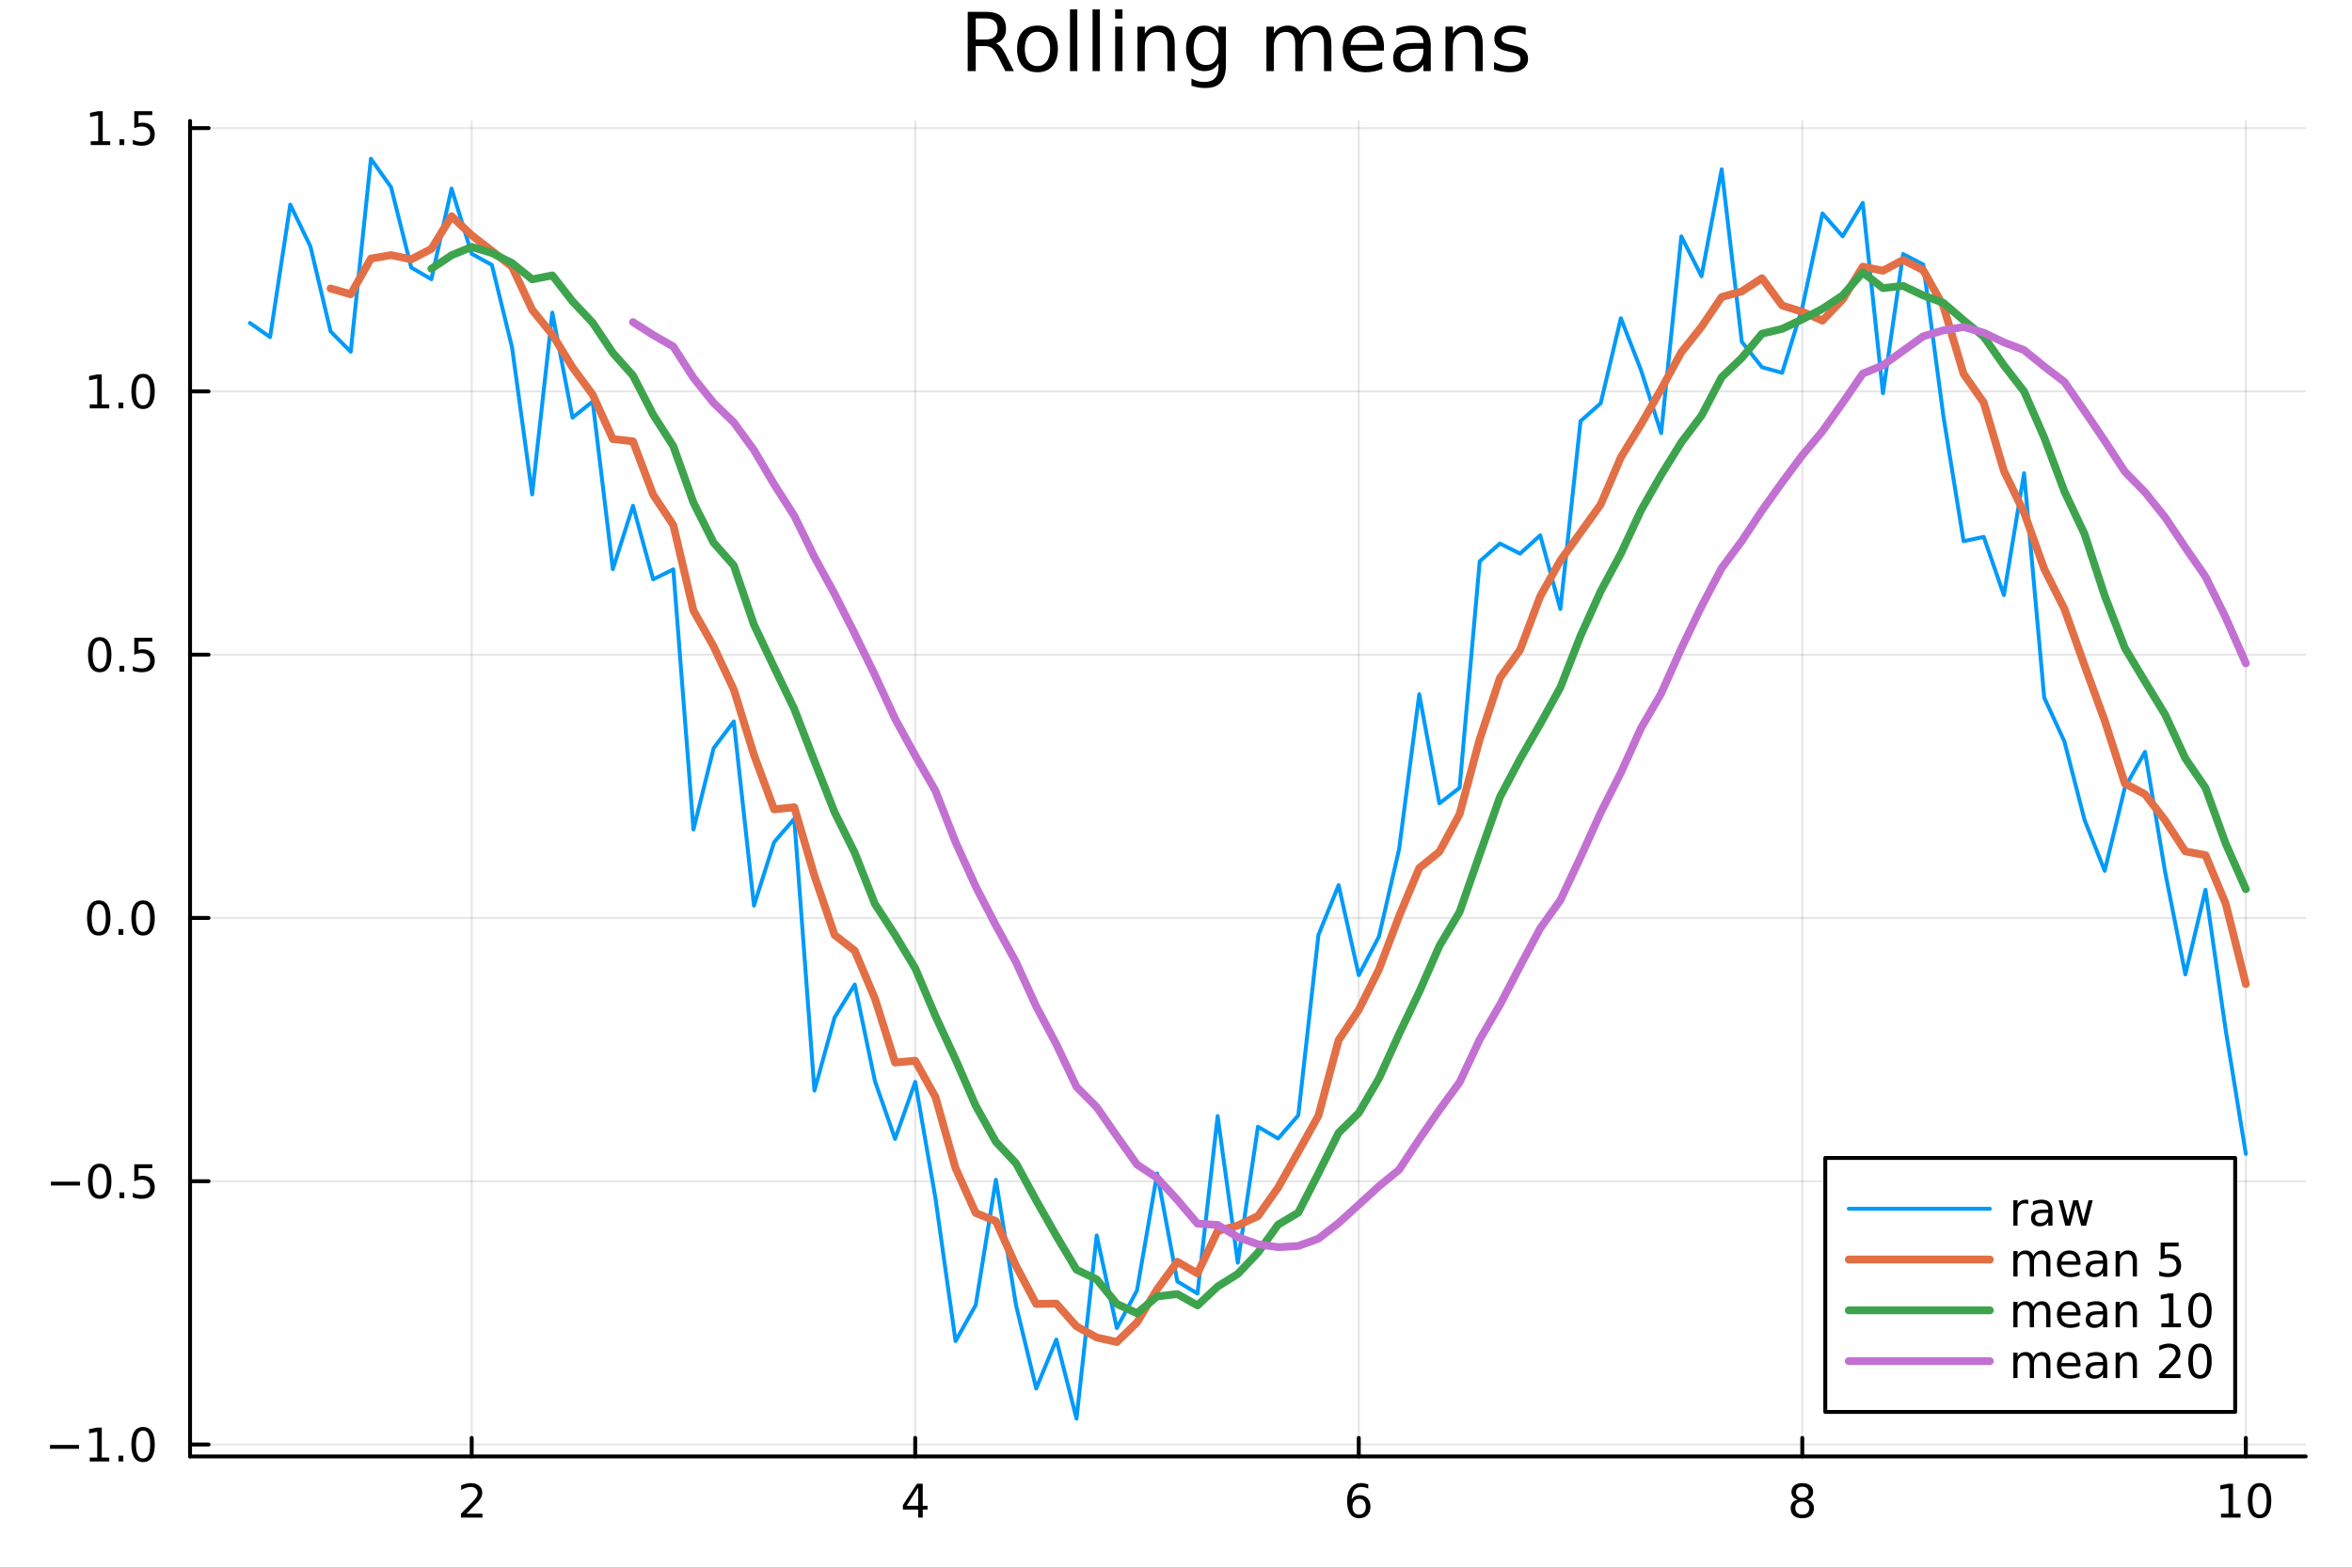 <?xml version="1.0" encoding="utf-8"?>
<svg xmlns="http://www.w3.org/2000/svg" xmlns:xlink="http://www.w3.org/1999/xlink" width="600" height="400" viewBox="0 0 2400 1600">
<rect x="0" y="0" width="2400" height="1600" fill="#333333" stroke="none"/>
<defs>
  <clipPath id="clip710">
    <rect x="0" y="0" width="2400" height="1600"/>
  </clipPath>
</defs>
<path clip-path="url(#clip710)" d="
M0 1600 L2400 1600 L2400 0 L0 0  Z
  " fill="#ffffff" fill-rule="evenodd" fill-opacity="1"/>
<defs>
  <clipPath id="clip711">
    <rect x="480" y="0" width="1681" height="1600"/>
  </clipPath>
</defs>
<path clip-path="url(#clip710)" d="
M193.936 1486.45 L2352.76 1486.45 L2352.76 123.472 L193.936 123.472  Z
  " fill="#ffffff" fill-rule="evenodd" fill-opacity="1"/>
<defs>
  <clipPath id="clip712">
    <rect x="193" y="123" width="2160" height="1364"/>
  </clipPath>
</defs>
<polyline clip-path="url(#clip712)" style="stroke:#000000; stroke-linecap:round; stroke-linejoin:round; stroke-width:2; stroke-opacity:0.1; fill:none" points="
  481.326,1486.45 481.326,123.472 
  "/>
<polyline clip-path="url(#clip712)" style="stroke:#000000; stroke-linecap:round; stroke-linejoin:round; stroke-width:2; stroke-opacity:0.1; fill:none" points="
  933.909,1486.45 933.909,123.472 
  "/>
<polyline clip-path="url(#clip712)" style="stroke:#000000; stroke-linecap:round; stroke-linejoin:round; stroke-width:2; stroke-opacity:0.1; fill:none" points="
  1386.49,1486.45 1386.49,123.472 
  "/>
<polyline clip-path="url(#clip712)" style="stroke:#000000; stroke-linecap:round; stroke-linejoin:round; stroke-width:2; stroke-opacity:0.1; fill:none" points="
  1839.07,1486.45 1839.07,123.472 
  "/>
<polyline clip-path="url(#clip712)" style="stroke:#000000; stroke-linecap:round; stroke-linejoin:round; stroke-width:2; stroke-opacity:0.1; fill:none" points="
  2291.66,1486.45 2291.66,123.472 
  "/>
<polyline clip-path="url(#clip710)" style="stroke:#000000; stroke-linecap:round; stroke-linejoin:round; stroke-width:4; stroke-opacity:1; fill:none" points="
  193.936,1486.45 2352.76,1486.45 
  "/>
<polyline clip-path="url(#clip710)" style="stroke:#000000; stroke-linecap:round; stroke-linejoin:round; stroke-width:4; stroke-opacity:1; fill:none" points="
  481.326,1486.45 481.326,1467.55 
  "/>
<polyline clip-path="url(#clip710)" style="stroke:#000000; stroke-linecap:round; stroke-linejoin:round; stroke-width:4; stroke-opacity:1; fill:none" points="
  933.909,1486.45 933.909,1467.55 
  "/>
<polyline clip-path="url(#clip710)" style="stroke:#000000; stroke-linecap:round; stroke-linejoin:round; stroke-width:4; stroke-opacity:1; fill:none" points="
  1386.49,1486.45 1386.49,1467.55 
  "/>
<polyline clip-path="url(#clip710)" style="stroke:#000000; stroke-linecap:round; stroke-linejoin:round; stroke-width:4; stroke-opacity:1; fill:none" points="
  1839.07,1486.45 1839.07,1467.55 
  "/>
<polyline clip-path="url(#clip710)" style="stroke:#000000; stroke-linecap:round; stroke-linejoin:round; stroke-width:4; stroke-opacity:1; fill:none" points="
  2291.66,1486.45 2291.66,1467.55 
  "/>
<path clip-path="url(#clip710)" d="M475.979 1544.91 L492.298 1544.91 L492.298 1548.85 L470.354 1548.85 L470.354 1544.91 Q473.016 1542.16 477.599 1537.53 Q482.206 1532.88 483.386 1531.53 Q485.632 1529.01 486.511 1527.27 Q487.414 1525.51 487.414 1523.82 Q487.414 1521.07 485.47 1519.33 Q483.548 1517.6 480.446 1517.6 Q478.247 1517.6 475.794 1518.36 Q473.363 1519.13 470.585 1520.68 L470.585 1515.95 Q473.409 1514.82 475.863 1514.24 Q478.317 1513.66 480.354 1513.66 Q485.724 1513.66 488.919 1516.35 Q492.113 1519.03 492.113 1523.52 Q492.113 1525.65 491.303 1527.57 Q490.516 1529.47 488.409 1532.07 Q487.831 1532.74 484.729 1535.95 Q481.627 1539.15 475.979 1544.91 Z" fill="#000000" fill-rule="evenodd" fill-opacity="1" /><path clip-path="url(#clip710)" d="M936.918 1518.36 L925.113 1536.81 L936.918 1536.81 L936.918 1518.36 M935.691 1514.29 L941.571 1514.29 L941.571 1536.81 L946.501 1536.81 L946.501 1540.7 L941.571 1540.7 L941.571 1548.85 L936.918 1548.85 L936.918 1540.7 L921.316 1540.7 L921.316 1536.19 L935.691 1514.29 Z" fill="#000000" fill-rule="evenodd" fill-opacity="1" /><path clip-path="url(#clip710)" d="M1386.9 1529.7 Q1383.75 1529.7 1381.9 1531.86 Q1380.07 1534.01 1380.07 1537.76 Q1380.07 1541.49 1381.9 1543.66 Q1383.75 1545.82 1386.9 1545.82 Q1390.04 1545.82 1391.87 1543.66 Q1393.73 1541.49 1393.73 1537.76 Q1393.73 1534.01 1391.87 1531.86 Q1390.04 1529.7 1386.9 1529.7 M1396.18 1515.05 L1396.18 1519.31 Q1394.42 1518.48 1392.61 1518.04 Q1390.83 1517.6 1389.07 1517.6 Q1384.44 1517.6 1381.99 1520.72 Q1379.56 1523.85 1379.21 1530.17 Q1380.58 1528.15 1382.64 1527.09 Q1384.7 1526 1387.17 1526 Q1392.38 1526 1395.39 1529.17 Q1398.42 1532.32 1398.42 1537.76 Q1398.42 1543.08 1395.28 1546.3 Q1392.13 1549.52 1386.9 1549.52 Q1380.9 1549.52 1377.73 1544.94 Q1374.56 1540.33 1374.56 1531.6 Q1374.56 1523.41 1378.45 1518.55 Q1382.34 1513.66 1388.89 1513.66 Q1390.65 1513.66 1392.43 1514.01 Q1394.23 1514.36 1396.18 1515.05 Z" fill="#000000" fill-rule="evenodd" fill-opacity="1" /><path clip-path="url(#clip710)" d="M1839.07 1532.44 Q1835.74 1532.44 1833.82 1534.22 Q1831.92 1536 1831.92 1539.13 Q1831.92 1542.25 1833.82 1544.03 Q1835.74 1545.82 1839.07 1545.82 Q1842.41 1545.82 1844.33 1544.03 Q1846.25 1542.23 1846.25 1539.13 Q1846.25 1536 1844.33 1534.22 Q1842.43 1532.44 1839.07 1532.44 M1834.4 1530.45 Q1831.39 1529.7 1829.7 1527.64 Q1828.03 1525.58 1828.03 1522.62 Q1828.03 1518.48 1830.97 1516.07 Q1833.94 1513.66 1839.07 1513.66 Q1844.24 1513.66 1847.18 1516.07 Q1850.12 1518.48 1850.12 1522.62 Q1850.12 1525.58 1848.43 1527.64 Q1846.76 1529.7 1843.77 1530.45 Q1847.15 1531.23 1849.03 1533.52 Q1850.93 1535.82 1850.93 1539.13 Q1850.93 1544.15 1847.85 1546.83 Q1844.79 1549.52 1839.07 1549.52 Q1833.36 1549.52 1830.28 1546.83 Q1827.22 1544.15 1827.22 1539.13 Q1827.22 1535.82 1829.12 1533.52 Q1831.02 1531.23 1834.4 1530.45 M1832.69 1523.06 Q1832.69 1525.75 1834.35 1527.25 Q1836.04 1528.76 1839.07 1528.76 Q1842.08 1528.76 1843.77 1527.25 Q1845.49 1525.75 1845.49 1523.06 Q1845.49 1520.38 1843.77 1518.87 Q1842.08 1517.37 1839.07 1517.37 Q1836.04 1517.37 1834.35 1518.87 Q1832.69 1520.38 1832.69 1523.06 Z" fill="#000000" fill-rule="evenodd" fill-opacity="1" /><path clip-path="url(#clip710)" d="M2266.34 1544.91 L2273.98 1544.91 L2273.98 1518.55 L2265.67 1520.21 L2265.67 1515.95 L2273.94 1514.29 L2278.61 1514.29 L2278.61 1544.91 L2286.25 1544.91 L2286.25 1548.85 L2266.34 1548.85 L2266.34 1544.91 Z" fill="#000000" fill-rule="evenodd" fill-opacity="1" /><path clip-path="url(#clip710)" d="M2305.7 1517.37 Q2302.09 1517.37 2300.26 1520.93 Q2298.45 1524.47 2298.45 1531.6 Q2298.45 1538.71 2300.26 1542.27 Q2302.09 1545.82 2305.7 1545.82 Q2309.33 1545.82 2311.14 1542.27 Q2312.96 1538.71 2312.96 1531.6 Q2312.96 1524.47 2311.14 1520.93 Q2309.33 1517.37 2305.7 1517.37 M2305.7 1513.66 Q2311.51 1513.66 2314.56 1518.27 Q2317.64 1522.85 2317.64 1531.6 Q2317.64 1540.33 2314.56 1544.94 Q2311.51 1549.52 2305.7 1549.52 Q2299.89 1549.52 2296.81 1544.94 Q2293.75 1540.33 2293.75 1531.6 Q2293.75 1522.85 2296.81 1518.27 Q2299.89 1513.66 2305.7 1513.66 Z" fill="#000000" fill-rule="evenodd" fill-opacity="1" /><polyline clip-path="url(#clip712)" style="stroke:#000000; stroke-linecap:round; stroke-linejoin:round; stroke-width:2; stroke-opacity:0.1; fill:none" points="
  193.936,1474.28 2352.76,1474.28 
  "/>
<polyline clip-path="url(#clip712)" style="stroke:#000000; stroke-linecap:round; stroke-linejoin:round; stroke-width:2; stroke-opacity:0.1; fill:none" points="
  193.936,1205.58 2352.76,1205.58 
  "/>
<polyline clip-path="url(#clip712)" style="stroke:#000000; stroke-linecap:round; stroke-linejoin:round; stroke-width:2; stroke-opacity:0.1; fill:none" points="
  193.936,936.874 2352.76,936.874 
  "/>
<polyline clip-path="url(#clip712)" style="stroke:#000000; stroke-linecap:round; stroke-linejoin:round; stroke-width:2; stroke-opacity:0.1; fill:none" points="
  193.936,668.171 2352.76,668.171 
  "/>
<polyline clip-path="url(#clip712)" style="stroke:#000000; stroke-linecap:round; stroke-linejoin:round; stroke-width:2; stroke-opacity:0.1; fill:none" points="
  193.936,399.467 2352.76,399.467 
  "/>
<polyline clip-path="url(#clip712)" style="stroke:#000000; stroke-linecap:round; stroke-linejoin:round; stroke-width:2; stroke-opacity:0.1; fill:none" points="
  193.936,130.764 2352.76,130.764 
  "/>
<polyline clip-path="url(#clip710)" style="stroke:#000000; stroke-linecap:round; stroke-linejoin:round; stroke-width:4; stroke-opacity:1; fill:none" points="
  193.936,1486.45 193.936,123.472 
  "/>
<polyline clip-path="url(#clip710)" style="stroke:#000000; stroke-linecap:round; stroke-linejoin:round; stroke-width:4; stroke-opacity:1; fill:none" points="
  193.936,1474.28 212.834,1474.28 
  "/>
<polyline clip-path="url(#clip710)" style="stroke:#000000; stroke-linecap:round; stroke-linejoin:round; stroke-width:4; stroke-opacity:1; fill:none" points="
  193.936,1205.58 212.834,1205.58 
  "/>
<polyline clip-path="url(#clip710)" style="stroke:#000000; stroke-linecap:round; stroke-linejoin:round; stroke-width:4; stroke-opacity:1; fill:none" points="
  193.936,936.874 212.834,936.874 
  "/>
<polyline clip-path="url(#clip710)" style="stroke:#000000; stroke-linecap:round; stroke-linejoin:round; stroke-width:4; stroke-opacity:1; fill:none" points="
  193.936,668.171 212.834,668.171 
  "/>
<polyline clip-path="url(#clip710)" style="stroke:#000000; stroke-linecap:round; stroke-linejoin:round; stroke-width:4; stroke-opacity:1; fill:none" points="
  193.936,399.467 212.834,399.467 
  "/>
<polyline clip-path="url(#clip710)" style="stroke:#000000; stroke-linecap:round; stroke-linejoin:round; stroke-width:4; stroke-opacity:1; fill:none" points="
  193.936,130.764 212.834,130.764 
  "/>
<path clip-path="url(#clip710)" d="M50.992 1474.73 L80.668 1474.73 L80.668 1478.67 L50.992 1478.67 L50.992 1474.73 Z" fill="#000000" fill-rule="evenodd" fill-opacity="1" /><path clip-path="url(#clip710)" d="M91.571 1487.63 L99.21 1487.63 L99.21 1461.26 L90.899 1462.93 L90.899 1458.67 L99.163 1457 L103.839 1457 L103.839 1487.63 L111.478 1487.63 L111.478 1491.56 L91.571 1491.56 L91.571 1487.63 Z" fill="#000000" fill-rule="evenodd" fill-opacity="1" /><path clip-path="url(#clip710)" d="M120.922 1485.68 L125.807 1485.68 L125.807 1491.56 L120.922 1491.56 L120.922 1485.68 Z" fill="#000000" fill-rule="evenodd" fill-opacity="1" /><path clip-path="url(#clip710)" d="M145.992 1460.08 Q142.381 1460.08 140.552 1463.64 Q138.746 1467.19 138.746 1474.32 Q138.746 1481.42 140.552 1484.99 Q142.381 1488.53 145.992 1488.53 Q149.626 1488.53 151.431 1484.99 Q153.26 1481.42 153.26 1474.32 Q153.26 1467.19 151.431 1463.64 Q149.626 1460.08 145.992 1460.08 M145.992 1456.38 Q151.802 1456.38 154.857 1460.98 Q157.936 1465.57 157.936 1474.32 Q157.936 1483.04 154.857 1487.65 Q151.802 1492.23 145.992 1492.23 Q140.181 1492.23 137.103 1487.65 Q134.047 1483.04 134.047 1474.32 Q134.047 1465.57 137.103 1460.98 Q140.181 1456.38 145.992 1456.38 Z" fill="#000000" fill-rule="evenodd" fill-opacity="1" /><path clip-path="url(#clip710)" d="M51.987 1206.03 L81.663 1206.03 L81.663 1209.96 L51.987 1209.96 L51.987 1206.03 Z" fill="#000000" fill-rule="evenodd" fill-opacity="1" /><path clip-path="url(#clip710)" d="M101.756 1191.38 Q98.145 1191.38 96.316 1194.94 Q94.51 1198.48 94.51 1205.61 Q94.51 1212.72 96.316 1216.28 Q98.145 1219.82 101.756 1219.82 Q105.39 1219.82 107.196 1216.28 Q109.024 1212.72 109.024 1205.61 Q109.024 1198.48 107.196 1194.94 Q105.39 1191.38 101.756 1191.38 M101.756 1187.67 Q107.566 1187.67 110.621 1192.28 Q113.7 1196.86 113.7 1205.61 Q113.7 1214.34 110.621 1218.95 Q107.566 1223.53 101.756 1223.53 Q95.946 1223.53 92.867 1218.95 Q89.811 1214.34 89.811 1205.61 Q89.811 1196.86 92.867 1192.28 Q95.946 1187.67 101.756 1187.67 Z" fill="#000000" fill-rule="evenodd" fill-opacity="1" /><path clip-path="url(#clip710)" d="M121.918 1216.98 L126.802 1216.98 L126.802 1222.86 L121.918 1222.86 L121.918 1216.98 Z" fill="#000000" fill-rule="evenodd" fill-opacity="1" /><path clip-path="url(#clip710)" d="M137.033 1188.3 L155.39 1188.3 L155.39 1192.23 L141.316 1192.23 L141.316 1200.7 Q142.334 1200.36 143.353 1200.2 Q144.371 1200.01 145.39 1200.01 Q151.177 1200.01 154.556 1203.18 Q157.936 1206.35 157.936 1211.77 Q157.936 1217.35 154.464 1220.45 Q150.992 1223.53 144.672 1223.53 Q142.496 1223.53 140.228 1223.16 Q137.982 1222.79 135.575 1222.05 L135.575 1217.35 Q137.658 1218.48 139.881 1219.04 Q142.103 1219.59 144.58 1219.59 Q148.584 1219.59 150.922 1217.49 Q153.26 1215.38 153.26 1211.77 Q153.26 1208.16 150.922 1206.05 Q148.584 1203.95 144.58 1203.95 Q142.705 1203.95 140.83 1204.36 Q138.978 1204.78 137.033 1205.66 L137.033 1188.3 Z" fill="#000000" fill-rule="evenodd" fill-opacity="1" /><path clip-path="url(#clip710)" d="M100.76 922.673 Q97.149 922.673 95.321 926.237 Q93.515 929.779 93.515 936.909 Q93.515 944.015 95.321 947.58 Q97.149 951.122 100.76 951.122 Q104.395 951.122 106.2 947.58 Q108.029 944.015 108.029 936.909 Q108.029 929.779 106.2 926.237 Q104.395 922.673 100.76 922.673 M100.76 918.969 Q106.571 918.969 109.626 923.575 Q112.705 928.159 112.705 936.909 Q112.705 945.636 109.626 950.242 Q106.571 954.825 100.76 954.825 Q94.95 954.825 91.871 950.242 Q88.816 945.636 88.816 936.909 Q88.816 928.159 91.871 923.575 Q94.95 918.969 100.76 918.969 Z" fill="#000000" fill-rule="evenodd" fill-opacity="1" /><path clip-path="url(#clip710)" d="M120.922 948.274 L125.807 948.274 L125.807 954.154 L120.922 954.154 L120.922 948.274 Z" fill="#000000" fill-rule="evenodd" fill-opacity="1" /><path clip-path="url(#clip710)" d="M145.992 922.673 Q142.381 922.673 140.552 926.237 Q138.746 929.779 138.746 936.909 Q138.746 944.015 140.552 947.58 Q142.381 951.122 145.992 951.122 Q149.626 951.122 151.431 947.58 Q153.26 944.015 153.26 936.909 Q153.26 929.779 151.431 926.237 Q149.626 922.673 145.992 922.673 M145.992 918.969 Q151.802 918.969 154.857 923.575 Q157.936 928.159 157.936 936.909 Q157.936 945.636 154.857 950.242 Q151.802 954.825 145.992 954.825 Q140.181 954.825 137.103 950.242 Q134.047 945.636 134.047 936.909 Q134.047 928.159 137.103 923.575 Q140.181 918.969 145.992 918.969 Z" fill="#000000" fill-rule="evenodd" fill-opacity="1" /><path clip-path="url(#clip710)" d="M101.756 653.969 Q98.145 653.969 96.316 657.534 Q94.51 661.076 94.51 668.205 Q94.51 675.312 96.316 678.877 Q98.145 682.418 101.756 682.418 Q105.39 682.418 107.196 678.877 Q109.024 675.312 109.024 668.205 Q109.024 661.076 107.196 657.534 Q105.39 653.969 101.756 653.969 M101.756 650.266 Q107.566 650.266 110.621 654.872 Q113.7 659.455 113.7 668.205 Q113.7 676.932 110.621 681.539 Q107.566 686.122 101.756 686.122 Q95.946 686.122 92.867 681.539 Q89.811 676.932 89.811 668.205 Q89.811 659.455 92.867 654.872 Q95.946 650.266 101.756 650.266 Z" fill="#000000" fill-rule="evenodd" fill-opacity="1" /><path clip-path="url(#clip710)" d="M121.918 679.571 L126.802 679.571 L126.802 685.451 L121.918 685.451 L121.918 679.571 Z" fill="#000000" fill-rule="evenodd" fill-opacity="1" /><path clip-path="url(#clip710)" d="M137.033 650.891 L155.39 650.891 L155.39 654.826 L141.316 654.826 L141.316 663.298 Q142.334 662.951 143.353 662.789 Q144.371 662.604 145.39 662.604 Q151.177 662.604 154.556 665.775 Q157.936 668.946 157.936 674.363 Q157.936 679.941 154.464 683.043 Q150.992 686.122 144.672 686.122 Q142.496 686.122 140.228 685.752 Q137.982 685.381 135.575 684.641 L135.575 679.941 Q137.658 681.076 139.881 681.631 Q142.103 682.187 144.58 682.187 Q148.584 682.187 150.922 680.08 Q153.26 677.974 153.26 674.363 Q153.26 670.752 150.922 668.645 Q148.584 666.539 144.58 666.539 Q142.705 666.539 140.83 666.955 Q138.978 667.372 137.033 668.252 L137.033 650.891 Z" fill="#000000" fill-rule="evenodd" fill-opacity="1" /><path clip-path="url(#clip710)" d="M91.571 412.812 L99.21 412.812 L99.21 386.447 L90.899 388.113 L90.899 383.854 L99.163 382.187 L103.839 382.187 L103.839 412.812 L111.478 412.812 L111.478 416.747 L91.571 416.747 L91.571 412.812 Z" fill="#000000" fill-rule="evenodd" fill-opacity="1" /><path clip-path="url(#clip710)" d="M120.922 410.868 L125.807 410.868 L125.807 416.747 L120.922 416.747 L120.922 410.868 Z" fill="#000000" fill-rule="evenodd" fill-opacity="1" /><path clip-path="url(#clip710)" d="M145.992 385.266 Q142.381 385.266 140.552 388.831 Q138.746 392.372 138.746 399.502 Q138.746 406.609 140.552 410.173 Q142.381 413.715 145.992 413.715 Q149.626 413.715 151.431 410.173 Q153.26 406.609 153.26 399.502 Q153.26 392.372 151.431 388.831 Q149.626 385.266 145.992 385.266 M145.992 381.562 Q151.802 381.562 154.857 386.169 Q157.936 390.752 157.936 399.502 Q157.936 408.229 154.857 412.835 Q151.802 417.419 145.992 417.419 Q140.181 417.419 137.103 412.835 Q134.047 408.229 134.047 399.502 Q134.047 390.752 137.103 386.169 Q140.181 381.562 145.992 381.562 Z" fill="#000000" fill-rule="evenodd" fill-opacity="1" /><path clip-path="url(#clip710)" d="M92.566 144.109 L100.205 144.109 L100.205 117.743 L91.895 119.41 L91.895 115.151 L100.159 113.484 L104.834 113.484 L104.834 144.109 L112.473 144.109 L112.473 148.044 L92.566 148.044 L92.566 144.109 Z" fill="#000000" fill-rule="evenodd" fill-opacity="1" /><path clip-path="url(#clip710)" d="M121.918 142.164 L126.802 142.164 L126.802 148.044 L121.918 148.044 L121.918 142.164 Z" fill="#000000" fill-rule="evenodd" fill-opacity="1" /><path clip-path="url(#clip710)" d="M137.033 113.484 L155.39 113.484 L155.39 117.419 L141.316 117.419 L141.316 125.891 Q142.334 125.544 143.353 125.382 Q144.371 125.197 145.39 125.197 Q151.177 125.197 154.556 128.368 Q157.936 131.539 157.936 136.956 Q157.936 142.535 154.464 145.637 Q150.992 148.715 144.672 148.715 Q142.496 148.715 140.228 148.345 Q137.982 147.975 135.575 147.234 L135.575 142.535 Q137.658 143.669 139.881 144.225 Q142.103 144.78 144.58 144.78 Q148.584 144.78 150.922 142.674 Q153.26 140.567 153.26 136.956 Q153.26 133.345 150.922 131.239 Q148.584 129.132 144.58 129.132 Q142.705 129.132 140.83 129.549 Q138.978 129.965 137.033 130.845 L137.033 113.484 Z" fill="#000000" fill-rule="evenodd" fill-opacity="1" /><path clip-path="url(#clip710)" d="M1016.15 44.22 Q1018.79 45.111 1021.26 48.028 Q1023.77 50.944 1026.28 56.048 L1034.59 72.576 L1025.8 72.576 L1018.06 57.061 Q1015.06 50.985 1012.22 49 Q1009.43 47.015 1004.57 47.015 L995.656 47.015 L995.656 72.576 L987.474 72.576 L987.474 12.096 L1005.95 12.096 Q1016.32 12.096 1021.42 16.43 Q1026.52 20.765 1026.52 29.515 Q1026.52 35.227 1023.85 38.994 Q1021.22 42.761 1016.15 44.22 M995.656 18.82 L995.656 40.29 L1005.95 40.29 Q1011.86 40.29 1014.86 37.576 Q1017.9 34.822 1017.9 29.515 Q1017.9 24.208 1014.86 21.535 Q1011.86 18.82 1005.95 18.82 L995.656 18.82 Z" fill="#000000" fill-rule="evenodd" fill-opacity="1" /><path clip-path="url(#clip710)" d="M1058.65 32.431 Q1052.65 32.431 1049.17 37.131 Q1045.69 41.789 1045.69 49.931 Q1045.69 58.074 1049.13 62.773 Q1052.61 67.431 1058.65 67.431 Q1064.6 67.431 1068.09 62.732 Q1071.57 58.033 1071.57 49.931 Q1071.57 41.87 1068.09 37.171 Q1064.6 32.431 1058.65 32.431 M1058.65 26.112 Q1068.37 26.112 1073.92 32.431 Q1079.47 38.751 1079.47 49.931 Q1079.47 61.071 1073.92 67.431 Q1068.37 73.751 1058.65 73.751 Q1048.89 73.751 1043.34 67.431 Q1037.83 61.071 1037.83 49.931 Q1037.83 38.751 1043.34 32.431 Q1048.89 26.112 1058.65 26.112 Z" fill="#000000" fill-rule="evenodd" fill-opacity="1" /><path clip-path="url(#clip710)" d="M1091.82 9.544 L1099.28 9.544 L1099.28 72.576 L1091.82 72.576 L1091.82 9.544 Z" fill="#000000" fill-rule="evenodd" fill-opacity="1" /><path clip-path="url(#clip710)" d="M1114.87 9.544 L1122.33 9.544 L1122.33 72.576 L1114.87 72.576 L1114.87 9.544 Z" fill="#000000" fill-rule="evenodd" fill-opacity="1" /><path clip-path="url(#clip710)" d="M1137.92 27.206 L1145.38 27.206 L1145.38 72.576 L1137.92 72.576 L1137.92 27.206 M1137.92 9.544 L1145.38 9.544 L1145.38 18.983 L1137.92 18.983 L1137.92 9.544 Z" fill="#000000" fill-rule="evenodd" fill-opacity="1" /><path clip-path="url(#clip710)" d="M1198.69 45.192 L1198.69 72.576 L1191.23 72.576 L1191.23 45.435 Q1191.23 38.994 1188.72 35.794 Q1186.21 32.594 1181.19 32.594 Q1175.15 32.594 1171.67 36.442 Q1168.18 40.29 1168.18 46.934 L1168.18 72.576 L1160.69 72.576 L1160.69 27.206 L1168.18 27.206 L1168.18 34.254 Q1170.86 30.163 1174.46 28.138 Q1178.11 26.112 1182.85 26.112 Q1190.67 26.112 1194.68 30.973 Q1198.69 35.794 1198.69 45.192 Z" fill="#000000" fill-rule="evenodd" fill-opacity="1" /><path clip-path="url(#clip710)" d="M1243.41 49.364 Q1243.41 41.263 1240.05 36.806 Q1236.73 32.35 1230.69 32.35 Q1224.69 32.35 1221.33 36.806 Q1218.01 41.263 1218.01 49.364 Q1218.01 57.426 1221.33 61.882 Q1224.69 66.338 1230.69 66.338 Q1236.73 66.338 1240.05 61.882 Q1243.41 57.426 1243.41 49.364 M1250.86 66.945 Q1250.86 78.531 1245.72 84.162 Q1240.57 89.833 1229.96 89.833 Q1226.03 89.833 1222.55 89.225 Q1219.06 88.658 1215.78 87.443 L1215.78 80.192 Q1219.06 81.974 1222.26 82.825 Q1225.46 83.675 1228.79 83.675 Q1236.12 83.675 1239.76 79.827 Q1243.41 76.019 1243.41 68.282 L1243.41 64.596 Q1241.1 68.606 1237.5 70.591 Q1233.89 72.576 1228.87 72.576 Q1220.52 72.576 1215.42 66.216 Q1210.31 59.856 1210.31 49.364 Q1210.31 38.832 1215.42 32.472 Q1220.52 26.112 1228.87 26.112 Q1233.89 26.112 1237.5 28.097 Q1241.1 30.082 1243.41 34.092 L1243.41 27.206 L1250.86 27.206 L1250.86 66.945 Z" fill="#000000" fill-rule="evenodd" fill-opacity="1" /><path clip-path="url(#clip710)" d="M1327.91 35.915 Q1330.71 30.892 1334.6 28.502 Q1338.48 26.112 1343.75 26.112 Q1350.84 26.112 1354.69 31.095 Q1358.54 36.037 1358.54 45.192 L1358.54 72.576 L1351.04 72.576 L1351.04 45.435 Q1351.04 38.913 1348.73 35.753 Q1346.42 32.594 1341.68 32.594 Q1335.89 32.594 1332.53 36.442 Q1329.17 40.29 1329.17 46.934 L1329.17 72.576 L1321.67 72.576 L1321.67 45.435 Q1321.67 38.873 1319.36 35.753 Q1317.06 32.594 1312.23 32.594 Q1306.52 32.594 1303.16 36.482 Q1299.8 40.331 1299.8 46.934 L1299.8 72.576 L1292.3 72.576 L1292.3 27.206 L1299.8 27.206 L1299.8 34.254 Q1302.35 30.082 1305.92 28.097 Q1309.48 26.112 1314.38 26.112 Q1319.32 26.112 1322.77 28.624 Q1326.25 31.135 1327.91 35.915 Z" fill="#000000" fill-rule="evenodd" fill-opacity="1" /><path clip-path="url(#clip710)" d="M1412.21 48.028 L1412.21 51.673 L1377.94 51.673 Q1378.43 59.37 1382.56 63.421 Q1386.73 67.431 1394.14 67.431 Q1398.44 67.431 1402.45 66.378 Q1406.5 65.325 1410.47 63.218 L1410.47 70.267 Q1406.46 71.968 1402.25 72.86 Q1398.03 73.751 1393.7 73.751 Q1382.84 73.751 1376.48 67.431 Q1370.16 61.112 1370.16 50.337 Q1370.16 39.197 1376.16 32.675 Q1382.19 26.112 1392.4 26.112 Q1401.56 26.112 1406.86 32.026 Q1412.21 37.9 1412.21 48.028 M1404.76 45.84 Q1404.68 39.723 1401.31 36.077 Q1397.99 32.431 1392.48 32.431 Q1386.24 32.431 1382.48 35.956 Q1378.75 39.48 1378.18 45.88 L1404.76 45.84 Z" fill="#000000" fill-rule="evenodd" fill-opacity="1" /><path clip-path="url(#clip710)" d="M1445.06 49.769 Q1436.03 49.769 1432.55 51.835 Q1429.06 53.901 1429.06 58.884 Q1429.06 62.854 1431.66 65.203 Q1434.29 67.512 1438.78 67.512 Q1444.98 67.512 1448.71 63.137 Q1452.48 58.722 1452.48 51.43 L1452.48 49.769 L1445.06 49.769 M1459.93 46.691 L1459.93 72.576 L1452.48 72.576 L1452.48 65.689 Q1449.92 69.821 1446.12 71.806 Q1442.31 73.751 1436.8 73.751 Q1429.83 73.751 1425.7 69.862 Q1421.61 65.933 1421.61 59.37 Q1421.61 51.714 1426.71 47.825 Q1431.86 43.936 1442.03 43.936 L1452.48 43.936 L1452.48 43.207 Q1452.48 38.062 1449.07 35.267 Q1445.71 32.431 1439.6 32.431 Q1435.71 32.431 1432.02 33.363 Q1428.33 34.295 1424.93 36.158 L1424.93 29.272 Q1429.02 27.692 1432.87 26.922 Q1436.72 26.112 1440.36 26.112 Q1450.21 26.112 1455.07 31.216 Q1459.93 36.32 1459.93 46.691 Z" fill="#000000" fill-rule="evenodd" fill-opacity="1" /><path clip-path="url(#clip710)" d="M1513 45.192 L1513 72.576 L1505.54 72.576 L1505.54 45.435 Q1505.54 38.994 1503.03 35.794 Q1500.52 32.594 1495.5 32.594 Q1489.46 32.594 1485.98 36.442 Q1482.49 40.29 1482.49 46.934 L1482.49 72.576 L1475 72.576 L1475 27.206 L1482.49 27.206 L1482.49 34.254 Q1485.17 30.163 1488.77 28.138 Q1492.42 26.112 1497.16 26.112 Q1504.98 26.112 1508.99 30.973 Q1513 35.794 1513 45.192 Z" fill="#000000" fill-rule="evenodd" fill-opacity="1" /><path clip-path="url(#clip710)" d="M1556.79 28.543 L1556.79 35.591 Q1553.63 33.971 1550.23 33.161 Q1546.82 32.35 1543.18 32.35 Q1537.63 32.35 1534.83 34.052 Q1532.08 35.753 1532.08 39.156 Q1532.08 41.749 1534.06 43.248 Q1536.05 44.706 1542.04 46.043 L1544.59 46.61 Q1552.53 48.311 1555.86 51.43 Q1559.22 54.509 1559.22 60.059 Q1559.22 66.378 1554.2 70.064 Q1549.21 73.751 1540.46 73.751 Q1536.82 73.751 1532.85 73.022 Q1528.92 72.333 1524.54 70.915 L1524.54 63.218 Q1528.67 65.365 1532.68 66.459 Q1536.7 67.512 1540.62 67.512 Q1545.89 67.512 1548.73 65.73 Q1551.56 63.907 1551.56 60.626 Q1551.56 57.588 1549.5 55.967 Q1547.47 54.347 1540.54 52.848 L1537.95 52.24 Q1531.02 50.782 1527.95 47.785 Q1524.87 44.746 1524.87 39.48 Q1524.87 33.08 1529.4 29.596 Q1533.94 26.112 1542.29 26.112 Q1546.42 26.112 1550.06 26.72 Q1553.71 27.327 1556.79 28.543 Z" fill="#000000" fill-rule="evenodd" fill-opacity="1" /><polyline clip-path="url(#clip712)" style="stroke:#009af9; stroke-linecap:round; stroke-linejoin:round; stroke-width:4; stroke-opacity:1; fill:none" points="
  255.035,329.641 275.607,344.034 296.179,208.846 316.751,251.515 337.322,338.23 357.894,359.004 378.466,162.047 399.038,191.055 419.61,273.063 440.182,284.961 
  460.754,192.458 481.326,259.075 501.898,270.364 522.47,354.387 543.042,504.591 563.614,319.103 584.186,426.218 604.758,409.775 625.33,580.882 645.902,516.228 
  666.474,591.317 687.046,581.107 707.617,846.589 728.189,763.594 748.761,736.334 769.333,924.298 789.905,859.528 810.477,835.705 831.049,1113.05 851.621,1038.44 
  872.193,1004.85 892.765,1103.29 913.337,1162.39 933.909,1104.23 954.481,1222.53 975.053,1368.8 995.625,1331.97 1016.2,1204.09 1036.77,1332.19 1057.34,1417.12 
  1077.91,1367.15 1098.48,1447.87 1119.06,1260.9 1139.63,1355.42 1160.2,1317.02 1180.77,1197.72 1201.34,1307.82 1221.92,1320.23 1242.49,1139.09 1263.06,1288.72 
  1283.63,1149.97 1304.2,1161.99 1324.78,1138.34 1345.35,954.249 1365.92,903.403 1386.49,995.256 1407.06,955.917 1427.64,866.734 1448.21,708.58 1468.78,819.913 
  1489.35,804.068 1509.92,572.89 1530.5,554.726 1551.07,565.059 1571.64,546.363 1592.21,621.548 1612.78,429.843 1633.35,411.554 1653.93,324.818 1674.5,377.727 
  1695.07,442.032 1715.64,241.293 1736.21,281.936 1756.79,172.792 1777.36,348.877 1797.93,374.781 1818.5,380.491 1839.07,314.098 1859.65,217.847 1880.22,241.189 
  1900.79,207.039 1921.36,401.359 1941.93,259.256 1962.51,270.014 1983.08,424.9 2003.65,552.338 2024.22,547.978 2044.79,607.375 2065.37,482.99 2085.94,712.048 
  2106.51,756.695 2127.08,836.757 2147.65,888.773 2168.23,803.77 2188.8,767.355 2209.37,890.261 2229.94,994.475 2250.51,908.105 2271.09,1051.15 2291.66,1177.66 
  
  "/>
<polyline clip-path="url(#clip712)" style="stroke:#e26f46; stroke-linecap:round; stroke-linejoin:round; stroke-width:8; stroke-opacity:1; fill:none" points="
  337.322,294.453 357.894,300.326 378.466,263.928 399.038,260.37 419.61,264.68 440.182,254.026 460.754,220.717 481.326,240.122 501.898,255.984 522.47,272.249 
  543.042,316.175 563.614,341.504 584.186,374.933 604.758,402.815 625.33,448.114 645.902,450.441 666.474,504.884 687.046,535.862 707.617,623.225 728.189,659.767 
  748.761,703.788 769.333,770.384 789.905,826.069 810.477,823.892 831.049,893.783 851.621,954.203 872.193,970.313 892.765,1019.07 913.337,1084.4 933.909,1082.64 
  954.481,1119.46 975.053,1192.25 995.625,1237.98 1016.2,1246.32 1036.77,1291.91 1057.34,1330.83 1077.91,1330.5 1098.48,1353.68 1119.06,1365.05 1139.63,1369.69 
  1160.2,1349.67 1180.77,1315.79 1201.34,1287.78 1221.92,1299.64 1242.49,1256.38 1263.06,1250.72 1283.63,1241.17 1304.2,1212 1324.78,1175.62 1345.35,1138.65 
  1365.92,1061.59 1386.49,1030.65 1407.06,989.433 1427.64,935.112 1448.21,885.978 1468.78,869.28 1489.35,831.042 1509.92,754.437 1530.5,692.035 1551.07,663.331 
  1571.64,608.621 1592.21,572.117 1612.78,543.508 1633.35,514.873 1653.93,466.825 1674.5,433.098 1695.07,397.195 1715.64,359.485 1736.21,333.561 1756.79,303.156 
  1777.36,297.386 1797.93,283.936 1818.5,311.775 1839.07,318.208 1859.65,327.219 1880.22,305.681 1900.79,272.133 1921.36,276.307 1941.93,265.338 1962.51,275.771 
  1983.08,312.514 2003.65,381.573 2024.22,410.897 2044.79,480.521 2065.37,523.116 2085.94,580.546 2106.51,621.417 2127.08,679.173 2147.65,735.453 2168.23,799.609 
  2188.8,810.67 2209.37,837.383 2229.94,868.927 2250.51,872.793 2271.09,922.27 2291.66,1004.33 
  "/>
<polyline clip-path="url(#clip712)" style="stroke:#3da44d; stroke-linecap:round; stroke-linejoin:round; stroke-width:8; stroke-opacity:1; fill:none" points="
  440.182,274.239 460.754,260.521 481.326,252.025 501.898,258.177 522.47,268.464 543.042,285.1 563.614,281.11 584.186,307.527 604.758,329.399 625.33,360.181 
  645.902,383.308 666.474,423.194 687.046,455.397 707.617,513.02 728.189,553.94 748.761,577.115 769.333,637.634 789.905,680.965 810.477,723.558 831.049,776.775 
  851.621,828.996 872.193,870.349 892.765,922.567 913.337,954.147 933.909,988.211 954.481,1036.83 975.053,1081.28 995.625,1128.52 1016.2,1165.36 1036.77,1187.28 
  1057.34,1225.14 1077.91,1261.37 1098.48,1295.83 1119.06,1305.68 1139.63,1330.8 1160.2,1340.25 1180.77,1323.14 1201.34,1320.73 1221.92,1332.34 1242.49,1313.03 
  1263.06,1300.19 1283.63,1278.48 1304.2,1249.89 1324.78,1237.63 1345.35,1197.51 1365.92,1156.15 1386.49,1135.91 1407.06,1100.72 1427.64,1055.37 1448.21,1012.32 
  1468.78,965.435 1489.35,930.845 1509.92,871.935 1530.5,813.574 1551.07,774.655 1571.64,738.951 1592.21,701.58 1612.78,648.972 1633.35,603.454 1653.93,565.078 
  1674.5,520.86 1695.07,484.656 1715.64,451.496 1736.21,424.217 1756.79,384.99 1777.36,365.242 1797.93,340.565 1818.5,335.63 1839.07,325.884 1859.65,315.187 
  1880.22,301.534 1900.79,278.034 1921.36,294.041 1941.93,291.773 1962.51,301.495 1983.08,309.098 2003.65,326.853 2024.22,343.602 2044.79,372.93 2065.37,399.444 
  2085.94,446.53 2106.51,501.495 2127.08,545.035 2147.65,607.987 2168.23,661.362 2188.8,695.608 2209.37,729.4 2229.94,774.05 2250.51,804.123 2271.09,860.939 
  2291.66,907.5 
  "/>
<polyline clip-path="url(#clip712)" style="stroke:#c271d2; stroke-linecap:round; stroke-linejoin:round; stroke-width:8; stroke-opacity:1; fill:none" points="
  645.902,328.774 666.474,341.858 687.046,353.711 707.617,385.598 728.189,411.202 748.761,431.108 769.333,459.372 789.905,494.246 810.477,526.479 831.049,568.478 
  851.621,606.152 872.193,646.771 892.765,688.982 913.337,733.583 933.909,771.076 954.481,806.972 975.053,859.457 995.625,904.744 1016.2,944.46 1036.77,982.026 
  1057.34,1027.07 1077.91,1065.86 1098.48,1109.2 1119.06,1129.92 1139.63,1159.51 1160.2,1188.54 1180.77,1202.21 1201.34,1224.63 1221.92,1248.85 1242.49,1250.16 
  1263.06,1262.67 1283.63,1269.93 1304.2,1272.86 1324.78,1271.66 1345.35,1264.16 1365.92,1248.2 1386.49,1229.53 1407.06,1210.72 1427.64,1193.86 1448.21,1162.67 
  1468.78,1132.81 1489.35,1104.66 1509.92,1060.91 1530.5,1025.6 1551.07,986.085 1571.64,947.552 1592.21,918.743 1612.78,874.844 1633.35,829.411 1653.93,788.697 
  1674.5,743.147 1695.07,707.75 1715.64,661.716 1736.21,618.895 1756.79,579.823 1777.36,552.096 1797.93,521.072 1818.5,492.301 1839.07,464.669 1859.65,440.133 
  1880.22,411.197 1900.79,381.345 1921.36,372.769 1941.93,357.995 1962.51,343.243 1983.08,337.17 2003.65,333.709 2024.22,339.616 2044.79,349.407 2065.37,357.316 
  2085.94,374.032 2106.51,389.765 2127.08,419.538 2147.65,449.88 2168.23,481.429 2188.8,502.353 2209.37,528.127 2229.94,558.826 2250.51,588.526 2271.09,630.192 
  2291.66,677.015 
  "/>
<path clip-path="url(#clip710)" d="
M1862.53 1441.02 L2280.8 1441.02 L2280.8 1181.82 L1862.53 1181.82  Z
  " fill="#ffffff" fill-rule="evenodd" fill-opacity="1"/>
<polyline clip-path="url(#clip710)" style="stroke:#000000; stroke-linecap:round; stroke-linejoin:round; stroke-width:4; stroke-opacity:1; fill:none" points="
  1862.53,1441.02 2280.8,1441.02 2280.8,1181.82 1862.53,1181.82 1862.53,1441.02 
  "/>
<polyline clip-path="url(#clip710)" style="stroke:#009af9; stroke-linecap:round; stroke-linejoin:round; stroke-width:4; stroke-opacity:1; fill:none" points="
  1886.52,1233.66 2030.44,1233.66 
  "/>
<path clip-path="url(#clip710)" d="M2069.61 1228.99 Q2068.89 1228.57 2068.04 1228.39 Q2067.2 1228.18 2066.18 1228.18 Q2062.57 1228.18 2060.63 1230.54 Q2058.71 1232.88 2058.71 1237.28 L2058.71 1250.94 L2054.43 1250.94 L2054.43 1225.01 L2058.71 1225.01 L2058.71 1229.04 Q2060.05 1226.68 2062.2 1225.54 Q2064.36 1224.38 2067.43 1224.38 Q2067.87 1224.38 2068.41 1224.45 Q2068.94 1224.5 2069.59 1224.62 L2069.61 1228.99 Z" fill="#000000" fill-rule="evenodd" fill-opacity="1" /><path clip-path="url(#clip710)" d="M2085.86 1237.9 Q2080.7 1237.9 2078.71 1239.08 Q2076.72 1240.26 2076.72 1243.11 Q2076.72 1245.38 2078.2 1246.72 Q2079.7 1248.04 2082.27 1248.04 Q2085.81 1248.04 2087.94 1245.54 Q2090.1 1243.02 2090.1 1238.85 L2090.1 1237.9 L2085.86 1237.9 M2094.36 1236.14 L2094.36 1250.94 L2090.1 1250.94 L2090.1 1247 Q2088.64 1249.36 2086.46 1250.5 Q2084.29 1251.61 2081.14 1251.61 Q2077.16 1251.61 2074.8 1249.38 Q2072.46 1247.14 2072.46 1243.39 Q2072.46 1239.01 2075.37 1236.79 Q2078.31 1234.57 2084.12 1234.57 L2090.1 1234.57 L2090.1 1234.15 Q2090.1 1231.21 2088.15 1229.62 Q2086.23 1228 2082.74 1228 Q2080.51 1228 2078.41 1228.53 Q2076.3 1229.06 2074.36 1230.13 L2074.36 1226.19 Q2076.69 1225.29 2078.89 1224.85 Q2081.09 1224.38 2083.18 1224.38 Q2088.8 1224.38 2091.58 1227.3 Q2094.36 1230.22 2094.36 1236.14 Z" fill="#000000" fill-rule="evenodd" fill-opacity="1" /><path clip-path="url(#clip710)" d="M2100.65 1225.01 L2104.91 1225.01 L2110.24 1245.24 L2115.54 1225.01 L2120.56 1225.01 L2125.88 1245.24 L2131.18 1225.01 L2135.44 1225.01 L2128.66 1250.94 L2123.64 1250.94 L2118.06 1229.69 L2112.46 1250.94 L2107.43 1250.94 L2100.65 1225.01 Z" fill="#000000" fill-rule="evenodd" fill-opacity="1" /><polyline clip-path="url(#clip710)" style="stroke:#e26f46; stroke-linecap:round; stroke-linejoin:round; stroke-width:8; stroke-opacity:1; fill:none" points="
  1886.52,1285.5 2030.44,1285.5 
  "/>
<path clip-path="url(#clip710)" d="M2074.77 1281.83 Q2076.37 1278.96 2078.59 1277.59 Q2080.81 1276.22 2083.82 1276.22 Q2087.87 1276.22 2090.07 1279.07 Q2092.27 1281.9 2092.27 1287.13 L2092.27 1302.78 L2087.99 1302.78 L2087.99 1287.27 Q2087.99 1283.54 2086.67 1281.73 Q2085.35 1279.93 2082.64 1279.93 Q2079.33 1279.93 2077.41 1282.13 Q2075.49 1284.33 2075.49 1288.12 L2075.49 1302.78 L2071.21 1302.78 L2071.21 1287.27 Q2071.21 1283.52 2069.89 1281.73 Q2068.57 1279.93 2065.81 1279.93 Q2062.55 1279.93 2060.63 1282.15 Q2058.71 1284.35 2058.71 1288.12 L2058.71 1302.78 L2054.43 1302.78 L2054.43 1276.85 L2058.71 1276.85 L2058.71 1280.88 Q2060.17 1278.49 2062.2 1277.36 Q2064.24 1276.22 2067.04 1276.22 Q2069.86 1276.22 2071.83 1277.66 Q2073.82 1279.09 2074.77 1281.83 Z" fill="#000000" fill-rule="evenodd" fill-opacity="1" /><path clip-path="url(#clip710)" d="M2122.94 1288.75 L2122.94 1290.83 L2103.36 1290.83 Q2103.64 1295.23 2106 1297.54 Q2108.38 1299.84 2112.62 1299.84 Q2115.07 1299.84 2117.36 1299.23 Q2119.68 1298.63 2121.95 1297.43 L2121.95 1301.46 Q2119.66 1302.43 2117.25 1302.94 Q2114.84 1303.45 2112.36 1303.45 Q2106.16 1303.45 2102.53 1299.84 Q2098.92 1296.22 2098.92 1290.07 Q2098.92 1283.7 2102.34 1279.97 Q2105.79 1276.22 2111.62 1276.22 Q2116.86 1276.22 2119.89 1279.6 Q2122.94 1282.96 2122.94 1288.75 M2118.68 1287.5 Q2118.64 1284 2116.72 1281.92 Q2114.82 1279.84 2111.67 1279.84 Q2108.11 1279.84 2105.95 1281.85 Q2103.82 1283.86 2103.5 1287.52 L2118.68 1287.5 Z" fill="#000000" fill-rule="evenodd" fill-opacity="1" /><path clip-path="url(#clip710)" d="M2141.72 1289.74 Q2136.55 1289.74 2134.56 1290.92 Q2132.57 1292.1 2132.57 1294.95 Q2132.57 1297.22 2134.05 1298.56 Q2135.56 1299.88 2138.13 1299.88 Q2141.67 1299.88 2143.8 1297.38 Q2145.95 1294.86 2145.95 1290.69 L2145.95 1289.74 L2141.72 1289.74 M2150.21 1287.98 L2150.21 1302.78 L2145.95 1302.78 L2145.95 1298.84 Q2144.49 1301.2 2142.32 1302.34 Q2140.14 1303.45 2136.99 1303.45 Q2133.01 1303.45 2130.65 1301.22 Q2128.31 1298.98 2128.31 1295.23 Q2128.31 1290.85 2131.23 1288.63 Q2134.17 1286.41 2139.98 1286.41 L2145.95 1286.41 L2145.95 1285.99 Q2145.95 1283.05 2144.01 1281.46 Q2142.09 1279.84 2138.59 1279.84 Q2136.37 1279.84 2134.26 1280.37 Q2132.16 1280.9 2130.21 1281.97 L2130.21 1278.03 Q2132.55 1277.13 2134.75 1276.69 Q2136.95 1276.22 2139.03 1276.22 Q2144.66 1276.22 2147.43 1279.14 Q2150.21 1282.06 2150.21 1287.98 Z" fill="#000000" fill-rule="evenodd" fill-opacity="1" /><path clip-path="url(#clip710)" d="M2180.54 1287.13 L2180.54 1302.78 L2176.28 1302.78 L2176.28 1287.27 Q2176.28 1283.59 2174.84 1281.76 Q2173.41 1279.93 2170.54 1279.93 Q2167.09 1279.93 2165.1 1282.13 Q2163.11 1284.33 2163.11 1288.12 L2163.11 1302.78 L2158.82 1302.78 L2158.82 1276.85 L2163.11 1276.85 L2163.11 1280.88 Q2164.63 1278.54 2166.69 1277.38 Q2168.78 1276.22 2171.48 1276.22 Q2175.95 1276.22 2178.24 1279 Q2180.54 1281.76 2180.54 1287.13 Z" fill="#000000" fill-rule="evenodd" fill-opacity="1" /><path clip-path="url(#clip710)" d="M2204.75 1268.22 L2223.1 1268.22 L2223.1 1272.15 L2209.03 1272.15 L2209.03 1280.62 Q2210.05 1280.28 2211.07 1280.11 Q2212.09 1279.93 2213.1 1279.93 Q2218.89 1279.93 2222.27 1283.1 Q2225.65 1286.27 2225.65 1291.69 Q2225.65 1297.27 2222.18 1300.37 Q2218.71 1303.45 2212.39 1303.45 Q2210.21 1303.45 2207.94 1303.08 Q2205.7 1302.71 2203.29 1301.97 L2203.29 1297.27 Q2205.37 1298.4 2207.6 1298.96 Q2209.82 1299.51 2212.29 1299.51 Q2216.3 1299.51 2218.64 1297.41 Q2220.98 1295.3 2220.98 1291.69 Q2220.98 1288.08 2218.64 1285.97 Q2216.3 1283.86 2212.29 1283.86 Q2210.42 1283.86 2208.54 1284.28 Q2206.69 1284.7 2204.75 1285.58 L2204.75 1268.22 Z" fill="#000000" fill-rule="evenodd" fill-opacity="1" /><polyline clip-path="url(#clip710)" style="stroke:#3da44d; stroke-linecap:round; stroke-linejoin:round; stroke-width:8; stroke-opacity:1; fill:none" points="
  1886.52,1337.34 2030.44,1337.34 
  "/>
<path clip-path="url(#clip710)" d="M2074.77 1333.67 Q2076.37 1330.8 2078.59 1329.43 Q2080.81 1328.06 2083.82 1328.06 Q2087.87 1328.06 2090.07 1330.91 Q2092.27 1333.74 2092.27 1338.97 L2092.27 1354.62 L2087.99 1354.62 L2087.99 1339.11 Q2087.99 1335.38 2086.67 1333.57 Q2085.35 1331.77 2082.64 1331.77 Q2079.33 1331.77 2077.41 1333.97 Q2075.49 1336.17 2075.49 1339.96 L2075.49 1354.62 L2071.21 1354.62 L2071.21 1339.11 Q2071.21 1335.36 2069.89 1333.57 Q2068.57 1331.77 2065.81 1331.77 Q2062.55 1331.77 2060.63 1333.99 Q2058.71 1336.19 2058.71 1339.96 L2058.71 1354.62 L2054.43 1354.62 L2054.43 1328.69 L2058.71 1328.69 L2058.71 1332.72 Q2060.17 1330.33 2062.2 1329.2 Q2064.24 1328.06 2067.04 1328.06 Q2069.86 1328.06 2071.83 1329.5 Q2073.82 1330.93 2074.77 1333.67 Z" fill="#000000" fill-rule="evenodd" fill-opacity="1" /><path clip-path="url(#clip710)" d="M2122.94 1340.59 L2122.94 1342.67 L2103.36 1342.67 Q2103.64 1347.07 2106 1349.38 Q2108.38 1351.68 2112.62 1351.68 Q2115.07 1351.68 2117.36 1351.07 Q2119.68 1350.47 2121.95 1349.27 L2121.95 1353.3 Q2119.66 1354.27 2117.25 1354.78 Q2114.84 1355.29 2112.36 1355.29 Q2106.16 1355.29 2102.53 1351.68 Q2098.92 1348.06 2098.92 1341.91 Q2098.92 1335.54 2102.34 1331.81 Q2105.79 1328.06 2111.62 1328.06 Q2116.86 1328.06 2119.89 1331.44 Q2122.94 1334.8 2122.94 1340.59 M2118.68 1339.34 Q2118.64 1335.84 2116.72 1333.76 Q2114.82 1331.68 2111.67 1331.68 Q2108.11 1331.68 2105.95 1333.69 Q2103.82 1335.7 2103.5 1339.36 L2118.68 1339.34 Z" fill="#000000" fill-rule="evenodd" fill-opacity="1" /><path clip-path="url(#clip710)" d="M2141.72 1341.58 Q2136.55 1341.58 2134.56 1342.76 Q2132.57 1343.94 2132.57 1346.79 Q2132.57 1349.06 2134.05 1350.4 Q2135.56 1351.72 2138.13 1351.72 Q2141.67 1351.72 2143.8 1349.22 Q2145.95 1346.7 2145.95 1342.53 L2145.95 1341.58 L2141.72 1341.58 M2150.21 1339.82 L2150.21 1354.62 L2145.95 1354.62 L2145.95 1350.68 Q2144.49 1353.04 2142.32 1354.18 Q2140.14 1355.29 2136.99 1355.29 Q2133.01 1355.29 2130.65 1353.06 Q2128.31 1350.82 2128.31 1347.07 Q2128.31 1342.69 2131.23 1340.47 Q2134.17 1338.25 2139.98 1338.25 L2145.95 1338.25 L2145.95 1337.83 Q2145.95 1334.89 2144.01 1333.3 Q2142.09 1331.68 2138.59 1331.68 Q2136.37 1331.68 2134.26 1332.21 Q2132.16 1332.74 2130.21 1333.81 L2130.21 1329.87 Q2132.55 1328.97 2134.75 1328.53 Q2136.95 1328.06 2139.03 1328.06 Q2144.66 1328.06 2147.43 1330.98 Q2150.21 1333.9 2150.21 1339.82 Z" fill="#000000" fill-rule="evenodd" fill-opacity="1" /><path clip-path="url(#clip710)" d="M2180.54 1338.97 L2180.54 1354.62 L2176.28 1354.62 L2176.28 1339.11 Q2176.28 1335.43 2174.84 1333.6 Q2173.41 1331.77 2170.54 1331.77 Q2167.09 1331.77 2165.1 1333.97 Q2163.11 1336.17 2163.11 1339.96 L2163.11 1354.62 L2158.82 1354.62 L2158.82 1328.69 L2163.11 1328.69 L2163.11 1332.72 Q2164.63 1330.38 2166.69 1329.22 Q2168.78 1328.06 2171.48 1328.06 Q2175.95 1328.06 2178.24 1330.84 Q2180.54 1333.6 2180.54 1338.97 Z" fill="#000000" fill-rule="evenodd" fill-opacity="1" /><path clip-path="url(#clip710)" d="M2205.51 1350.68 L2213.15 1350.68 L2213.15 1324.31 L2204.84 1325.98 L2204.84 1321.72 L2213.1 1320.06 L2217.78 1320.06 L2217.78 1350.68 L2225.42 1350.68 L2225.42 1354.62 L2205.51 1354.62 L2205.51 1350.68 Z" fill="#000000" fill-rule="evenodd" fill-opacity="1" /><path clip-path="url(#clip710)" d="M2244.86 1323.13 Q2241.25 1323.13 2239.42 1326.7 Q2237.62 1330.24 2237.62 1337.37 Q2237.62 1344.48 2239.42 1348.04 Q2241.25 1351.58 2244.86 1351.58 Q2248.5 1351.58 2250.3 1348.04 Q2252.13 1344.48 2252.13 1337.37 Q2252.13 1330.24 2250.3 1326.7 Q2248.5 1323.13 2244.86 1323.13 M2244.86 1319.43 Q2250.67 1319.43 2253.73 1324.04 Q2256.81 1328.62 2256.81 1337.37 Q2256.81 1346.1 2253.73 1350.7 Q2250.67 1355.29 2244.86 1355.29 Q2239.05 1355.29 2235.98 1350.7 Q2232.92 1346.1 2232.92 1337.37 Q2232.92 1328.62 2235.98 1324.04 Q2239.05 1319.43 2244.86 1319.43 Z" fill="#000000" fill-rule="evenodd" fill-opacity="1" /><polyline clip-path="url(#clip710)" style="stroke:#c271d2; stroke-linecap:round; stroke-linejoin:round; stroke-width:8; stroke-opacity:1; fill:none" points="
  1886.52,1389.18 2030.44,1389.18 
  "/>
<path clip-path="url(#clip710)" d="M2074.77 1385.51 Q2076.37 1382.64 2078.59 1381.27 Q2080.81 1379.9 2083.82 1379.9 Q2087.87 1379.9 2090.07 1382.75 Q2092.27 1385.58 2092.27 1390.81 L2092.27 1406.46 L2087.99 1406.46 L2087.99 1390.95 Q2087.99 1387.22 2086.67 1385.41 Q2085.35 1383.61 2082.64 1383.61 Q2079.33 1383.61 2077.41 1385.81 Q2075.49 1388.01 2075.49 1391.8 L2075.49 1406.46 L2071.21 1406.46 L2071.21 1390.95 Q2071.21 1387.2 2069.89 1385.41 Q2068.57 1383.61 2065.81 1383.61 Q2062.55 1383.61 2060.63 1385.83 Q2058.71 1388.03 2058.71 1391.8 L2058.71 1406.46 L2054.43 1406.46 L2054.43 1380.53 L2058.71 1380.53 L2058.71 1384.56 Q2060.17 1382.17 2062.2 1381.04 Q2064.24 1379.9 2067.04 1379.9 Q2069.86 1379.9 2071.83 1381.34 Q2073.82 1382.77 2074.77 1385.51 Z" fill="#000000" fill-rule="evenodd" fill-opacity="1" /><path clip-path="url(#clip710)" d="M2122.94 1392.43 L2122.94 1394.51 L2103.36 1394.51 Q2103.64 1398.91 2106 1401.22 Q2108.38 1403.52 2112.62 1403.52 Q2115.07 1403.52 2117.36 1402.91 Q2119.68 1402.31 2121.95 1401.11 L2121.95 1405.14 Q2119.66 1406.11 2117.25 1406.62 Q2114.84 1407.13 2112.36 1407.13 Q2106.16 1407.13 2102.53 1403.52 Q2098.92 1399.9 2098.92 1393.75 Q2098.92 1387.38 2102.34 1383.65 Q2105.79 1379.9 2111.62 1379.9 Q2116.86 1379.9 2119.89 1383.28 Q2122.94 1386.64 2122.94 1392.43 M2118.68 1391.18 Q2118.64 1387.68 2116.72 1385.6 Q2114.82 1383.52 2111.67 1383.52 Q2108.11 1383.52 2105.95 1385.53 Q2103.82 1387.54 2103.5 1391.2 L2118.68 1391.18 Z" fill="#000000" fill-rule="evenodd" fill-opacity="1" /><path clip-path="url(#clip710)" d="M2141.72 1393.42 Q2136.55 1393.42 2134.56 1394.6 Q2132.57 1395.78 2132.57 1398.63 Q2132.57 1400.9 2134.05 1402.24 Q2135.56 1403.56 2138.13 1403.56 Q2141.67 1403.56 2143.8 1401.06 Q2145.95 1398.54 2145.95 1394.37 L2145.95 1393.42 L2141.72 1393.42 M2150.21 1391.66 L2150.21 1406.46 L2145.95 1406.46 L2145.95 1402.52 Q2144.49 1404.88 2142.32 1406.02 Q2140.14 1407.13 2136.99 1407.13 Q2133.01 1407.13 2130.65 1404.9 Q2128.31 1402.66 2128.31 1398.91 Q2128.31 1394.53 2131.23 1392.31 Q2134.17 1390.09 2139.98 1390.09 L2145.95 1390.09 L2145.95 1389.67 Q2145.95 1386.73 2144.01 1385.14 Q2142.09 1383.52 2138.59 1383.52 Q2136.37 1383.52 2134.26 1384.05 Q2132.16 1384.58 2130.21 1385.65 L2130.21 1381.71 Q2132.55 1380.81 2134.75 1380.37 Q2136.95 1379.9 2139.03 1379.9 Q2144.66 1379.9 2147.43 1382.82 Q2150.21 1385.74 2150.21 1391.66 Z" fill="#000000" fill-rule="evenodd" fill-opacity="1" /><path clip-path="url(#clip710)" d="M2180.54 1390.81 L2180.54 1406.46 L2176.28 1406.46 L2176.28 1390.95 Q2176.28 1387.27 2174.84 1385.44 Q2173.41 1383.61 2170.54 1383.61 Q2167.09 1383.61 2165.1 1385.81 Q2163.11 1388.01 2163.11 1391.8 L2163.11 1406.46 L2158.82 1406.46 L2158.82 1380.53 L2163.11 1380.53 L2163.11 1384.56 Q2164.63 1382.22 2166.69 1381.06 Q2168.78 1379.9 2171.48 1379.9 Q2175.95 1379.9 2178.24 1382.68 Q2180.54 1385.44 2180.54 1390.81 Z" fill="#000000" fill-rule="evenodd" fill-opacity="1" /><path clip-path="url(#clip710)" d="M2208.73 1402.52 L2225.05 1402.52 L2225.05 1406.46 L2203.1 1406.46 L2203.1 1402.52 Q2205.77 1399.77 2210.35 1395.14 Q2214.96 1390.48 2216.14 1389.14 Q2218.38 1386.62 2219.26 1384.88 Q2220.17 1383.12 2220.17 1381.43 Q2220.17 1378.68 2218.22 1376.94 Q2216.3 1375.21 2213.2 1375.21 Q2211 1375.21 2208.54 1375.97 Q2206.11 1376.73 2203.34 1378.28 L2203.34 1373.56 Q2206.16 1372.43 2208.61 1371.85 Q2211.07 1371.27 2213.1 1371.27 Q2218.48 1371.27 2221.67 1373.96 Q2224.86 1376.64 2224.86 1381.13 Q2224.86 1383.26 2224.05 1385.18 Q2223.27 1387.08 2221.16 1389.67 Q2220.58 1390.34 2217.48 1393.56 Q2214.38 1396.76 2208.73 1402.52 Z" fill="#000000" fill-rule="evenodd" fill-opacity="1" /><path clip-path="url(#clip710)" d="M2244.86 1374.97 Q2241.25 1374.97 2239.42 1378.54 Q2237.62 1382.08 2237.62 1389.21 Q2237.62 1396.32 2239.42 1399.88 Q2241.25 1403.42 2244.86 1403.42 Q2248.5 1403.42 2250.3 1399.88 Q2252.13 1396.32 2252.13 1389.21 Q2252.13 1382.08 2250.3 1378.54 Q2248.5 1374.97 2244.86 1374.97 M2244.86 1371.27 Q2250.67 1371.27 2253.73 1375.88 Q2256.81 1380.46 2256.81 1389.21 Q2256.81 1397.94 2253.73 1402.54 Q2250.67 1407.13 2244.86 1407.13 Q2239.05 1407.13 2235.98 1402.54 Q2232.92 1397.94 2232.92 1389.21 Q2232.92 1380.46 2235.98 1375.88 Q2239.05 1371.27 2244.86 1371.27 Z" fill="#000000" fill-rule="evenodd" fill-opacity="1" /></svg>

